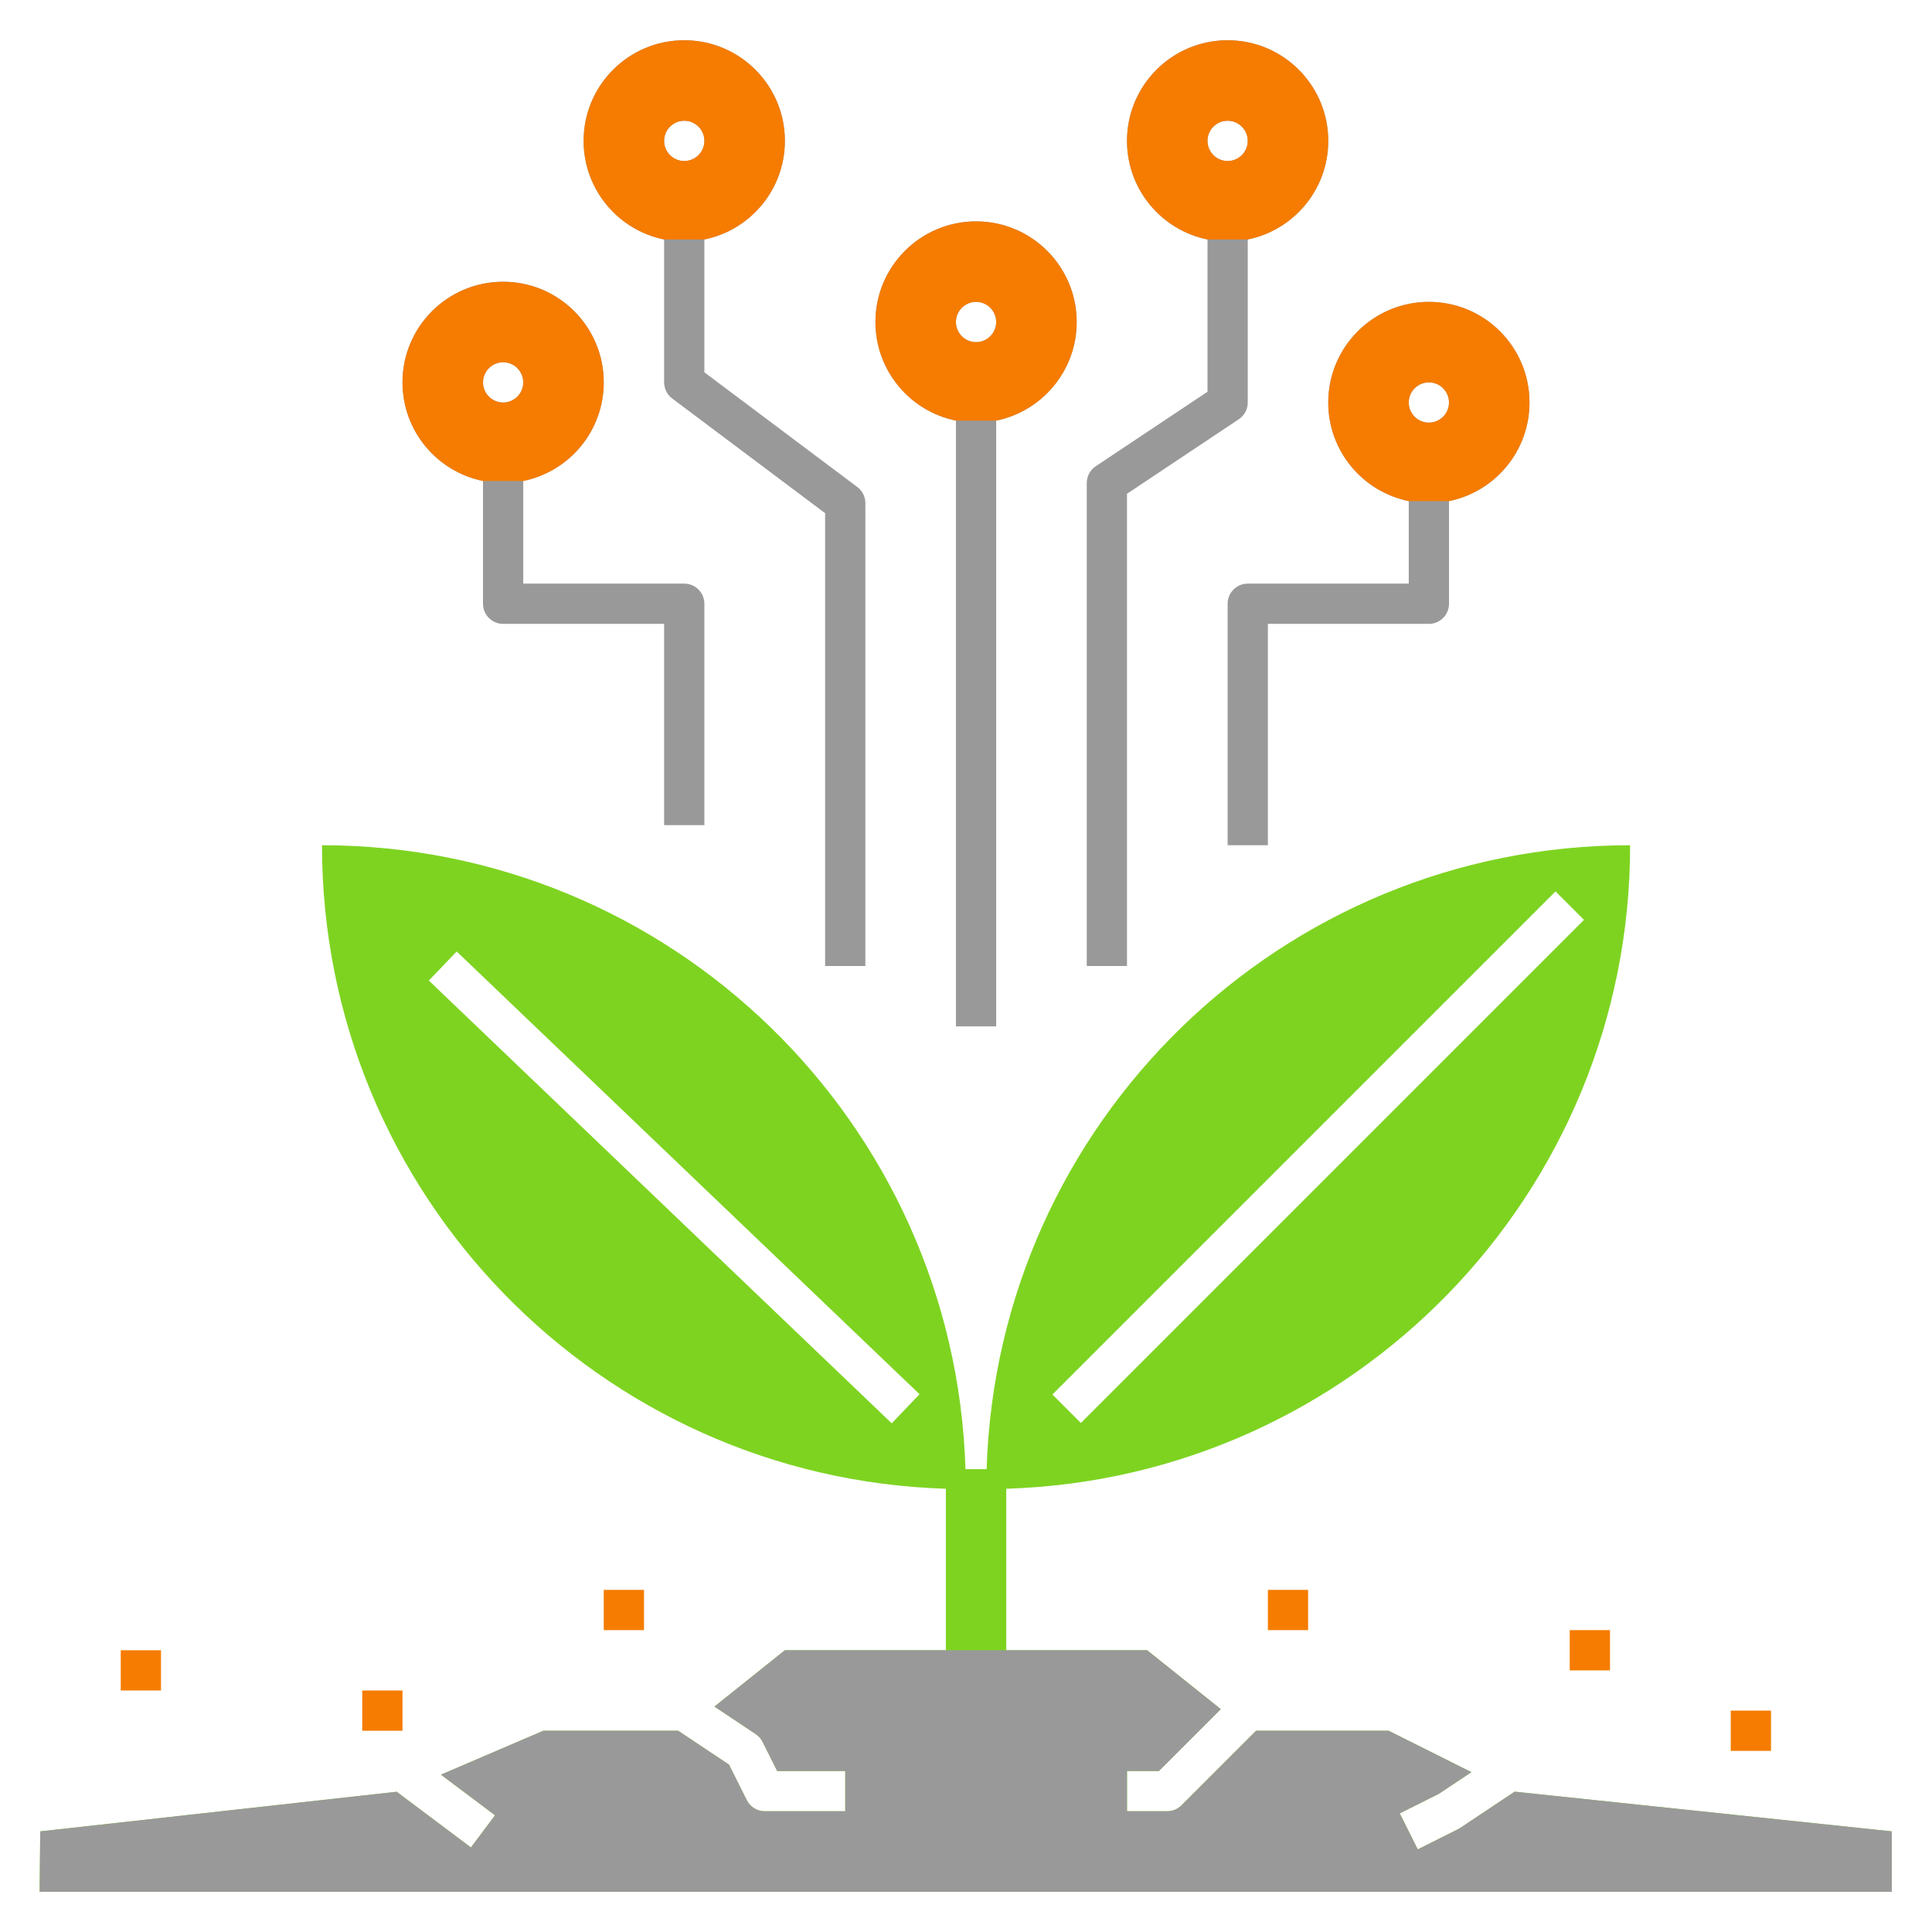 <?xml version="1.0" encoding="UTF-8" standalone="no"?>
<svg
   xmlns:dc="http://purl.org/dc/elements/1.1/"
   xmlns:cc="http://creativecommons.org/ns#"
   xmlns:rdf="http://www.w3.org/1999/02/22-rdf-syntax-ns#"
   xmlns:svg="http://www.w3.org/2000/svg"
   xmlns="http://www.w3.org/2000/svg"
   xmlns:sodipodi="http://sodipodi.sourceforge.net/DTD/sodipodi-0.dtd"
   xmlns:inkscape="http://www.inkscape.org/namespaces/inkscape"
   fill="#000000"
   width="800px"
   height="800px"
   viewBox="0 0 96 96"
   id="Layer_1_1_"
   version="1.1"
   xml:space="preserve"
   sodipodi:docname="plant-data.svg"
   inkscape:version="1.0.1 (3bc2e813f5, 2020-09-07)"
   inkscape:export-filename="C:\Users\keega\Documents\cannlytics\cannlytics\app\assets\images\icons\plant-data.png"
   inkscape:export-xdpi="96"
   inkscape:export-ydpi="96"><defs
     id="defs29" /><sodipodi:namedview
     pagecolor="#ffffff"
     bordercolor="#666666"
     borderopacity="1"
     objecttolerance="10"
     gridtolerance="10"
     guidetolerance="10"
     inkscape:pageopacity="0"
     inkscape:pageshadow="2"
     inkscape:window-width="1920"
     inkscape:window-height="1094"
     id="namedview27"
     showgrid="false"
     inkscape:zoom="0.66556426"
     inkscape:cx="111.74227"
     inkscape:cy="442.72629"
     inkscape:window-x="-11"
     inkscape:window-y="-11"
     inkscape:window-maximized="1"
     inkscape:current-layer="Layer_1_1_" /><rect
     height="2"
     width="2"
     x="18"
     y="84"
     id="rect2"
     style="fill:#f57c00;fill-opacity:1" /><rect
     height="2"
     width="2"
     x="6"
     y="82"
     id="rect4"
     style="fill:#f57c00;fill-opacity:1" /><rect
     height="2"
     width="2"
     x="30"
     y="79"
     id="rect6"
     style="fill:#f57c00;fill-opacity:1" /><rect
     height="2"
     width="2"
     x="63"
     y="79"
     id="rect8"
     style="fill:#f57c00;fill-opacity:1" /><rect
     height="2"
     width="2"
     x="78"
     y="81"
     id="rect10"
     style="fill:#f57c00;fill-opacity:1" /><path
     d="m 94,91 -18.739,-1.972 -2.707,1.805 c -0.035,0.023 -0.07,0.044 -0.107,0.062 l -2,1 -0.895,-1.789 1.944,-0.972 1.616,-1.077 -4.112,-2.057 h -6.586 l -3.707,3.707 c -0.187,0.188 -0.442,0.293 -0.707,0.293 h -2 v -2 h 1.586 l 3.073,-3.073 -3.659,-2.927 h -7 v -8.025 c 17.209,-0.53 31,-14.637 31,-31.975 v 0 c -17.338,0 -31.445,13.791 -31.975,31 h -1.051 C 47.445,55.791 33.338,42 16,42 v 0 c 0,17.338 13.791,31.445 31,31.975 V 82 h -8 l -3.499,2.799 2.053,1.369 c 0.145,0.097 0.262,0.229 0.34,0.385 l 0.724,1.447 h 3.382 v 2 h -4 c -0.379,0 -0.725,-0.214 -0.895,-0.553 l -0.881,-1.763 -2.527,-1.684 h -6.697 l -5.091,2.182 2.691,2.018 -1.2,1.6 -3.69,-2.768 L 2,91 l -0.03,3 H 94 Z m -16.707,-46.707 1.414,1.414 -25,25 -1.414,-1.414 z m -32.984,26.43 -23,-22 1.383,-1.445 23,22 z"
     id="path14-2"
     style="fill:#7ed321;fill-opacity:1;stroke-width:1" /><rect
     height="2"
     width="2"
     x="86"
     y="85"
     id="rect12"
     style="fill:#f57c00;fill-opacity:1" /><path
     d="M33,11.899V19c0,0.315,0.148,0.611,0.4,0.8l7.6,5.7V48h2V25c0-0.315-0.148-0.611-0.4-0.8L35,18.5v-6.601  c2.282-0.463,4-2.48,4-4.899c0-2.761-2.239-5-5-5s-5,2.239-5,5C29,9.419,30.718,11.436,33,11.899z M34,6c0.552,0,1,0.448,1,1  c0,0.552-0.448,1-1,1s-1-0.448-1-1C33,6.448,33.448,6,34,6z"
     id="path16"
     style="fill:#999999;fill-opacity:1" /><path
     d="M56,24.535l5.555-3.703C61.833,20.646,62,20.334,62,20v-8.101c2.282-0.463,4-2.48,4-4.899c0-2.761-2.239-5-5-5s-5,2.239-5,5  c0,2.419,1.718,4.436,4,4.899v7.566l-5.555,3.703C54.167,23.354,54,23.666,54,24v24h2V24.535z M61,6c0.552,0,1,0.448,1,1  c0,0.552-0.448,1-1,1s-1-0.448-1-1C60,6.448,60.448,6,61,6z"
     id="path18"
     style="fill:#999999;fill-opacity:1" /><path
     d="M70,24.899V29h-8c-0.552,0-1,0.448-1,1v12h2V31h8c0.552,0,1-0.448,1-1v-5.101c2.282-0.463,4-2.48,4-4.899  c0-2.761-2.239-5-5-5s-5,2.239-5,5C66,22.419,67.718,24.436,70,24.899z M71,19c0.552,0,1,0.448,1,1c0,0.552-0.448,1-1,1  s-1-0.448-1-1C70,19.448,70.448,19,71,19z"
     id="path20"
     style="fill:#999999;fill-opacity:1" /><path
     d="M24,23.899V30c0,0.552,0.448,1,1,1h8v10h2V30c0-0.552-0.448-1-1-1h-8v-5.101c2.282-0.463,4-2.48,4-4.899  c0-2.761-2.239-5-5-5s-5,2.239-5,5C20,21.419,21.718,23.436,24,23.899z M25,18c0.552,0,1,0.448,1,1c0,0.552-0.448,1-1,1  s-1-0.448-1-1C24,18.448,24.448,18,25,18z"
     id="path22"
     style="fill:#999999;fill-opacity:1" /><path
     d="M47.5,20.899V51h2V20.899c2.282-0.463,4-2.48,4-4.899c0-2.761-2.239-5-5-5s-5,2.239-5,5  C43.5,18.419,45.218,20.436,47.5,20.899z M48.5,15c0.552,0,1,0.448,1,1c0,0.552-0.448,1-1,1s-1-0.448-1-1  C47.5,15.448,47.948,15,48.5,15z"
     id="path24"
     style="fill:#999999;fill-opacity:1" /><path
     d="M 94,91 75.261,89.028 72.554,90.833 c -0.035,0.023 -0.07,0.044 -0.107,0.062 l -2,1 L 69.552,90.106 71.496,89.134 73.112,88.057 69,86 h -6.586 l -3.707,3.707 C 58.52,89.895 58.265,90 58,90 H 56 v -2 h 1.586 L 60.659,84.927 57,82 h -7 -3 -8 l -3.499,2.799 2.053,1.369 c 0.145,0.097 0.262,0.229 0.34,0.385 L 38.618,88 H 42 v 2 h -4 c -0.379,0 -0.725,-0.214 -0.895,-0.553 L 36.224,87.684 33.697,86 H 27 L 21.909,88.182 24.6,90.2 23.4,91.8 19.71,89.032 2,91 l -0.03,3 H 94 Z"
     id="path14-4"
     style="fill:#999999;fill-opacity:1;stroke-width:1"
     sodipodi:nodetypes="cccccccccccsccccccccccccccscccccccccccc" /><path
     d="m 24,23.899 h 2 c 2.282,-0.463 4,-2.48 4,-4.899 0,-2.761 -2.239,-5 -5,-5 -2.761,0 -5,2.239 -5,5 0,2.419 1.718,4.436 4,4.899 z M 25,18 c 0.552,0 1,0.448 1,1 0,0.552 -0.448,1 -1,1 -0.552,0 -1,-0.448 -1,-1 0,-0.552 0.448,-1 1,-1 z"
     id="path22-6"
     style="fill:#f57c00;fill-opacity:1;stroke-width:1"
     sodipodi:nodetypes="ccssscsssss" /><path
     d="m 33,11.899 h 2 C 37.282,11.436 39,9.419 39,7 39,4.239 36.761,2 34,2 c -2.761,0 -5,2.239 -5,5 0,2.419 1.718,4.436 4,4.899 z M 34,6 c 0.552,0 1,0.448 1,1 0,0.552 -0.448,1 -1,1 -0.552,0 -1,-0.448 -1,-1 0,-0.552 0.448,-1 1,-1 z"
     id="path22-6-3"
     style="fill:#f57c00;fill-opacity:1;stroke-width:1"
     sodipodi:nodetypes="ccssscsssss" /><path
     d="m 47.5,20.899 h 2 c 2.282,-0.463 4,-2.48 4,-4.899 0,-2.761 -2.239,-5 -5,-5 -2.761,0 -5,2.239 -5,5 0,2.419 1.718,4.436 4,4.899 z M 48.5,15 c 0.552,0 1,0.448 1,1 0,0.552 -0.448,1 -1,1 -0.552,0 -1,-0.448 -1,-1 0,-0.552 0.448,-1 1,-1 z"
     id="path22-6-33"
     style="fill:#f57c00;fill-opacity:1;stroke-width:1"
     sodipodi:nodetypes="ccssscsssss" /><path
     d="m 60,11.899 h 2 C 64.282,11.436 66,9.419 66,7 66,4.239 63.761,2 61,2 c -2.761,0 -5,2.239 -5,5 0,2.419 1.718,4.436 4,4.899 z M 61,6 c 0.552,0 1,0.448 1,1 0,0.552 -0.448,1 -1,1 -0.552,0 -1,-0.448 -1,-1 0,-0.552 0.448,-1 1,-1 z"
     id="path22-6-4"
     style="fill:#f57c00;fill-opacity:1;stroke-width:1"
     sodipodi:nodetypes="ccssscsssss" /><path
     d="m 70,24.899 h 2 c 2.282,-0.463 4,-2.48 4,-4.899 0,-2.761 -2.239,-5 -5,-5 -2.761,0 -5,2.239 -5,5 0,2.419 1.718,4.436 4,4.899 z M 71,19 c 0.552,0 1,0.448 1,1 0,0.552 -0.448,1 -1,1 -0.552,0 -1,-0.448 -1,-1 0,-0.552 0.448,-1 1,-1 z"
     id="path22-6-9"
     style="fill:#f57c00;fill-opacity:1;stroke-width:1"
     sodipodi:nodetypes="ccssscsssss" /></svg>
